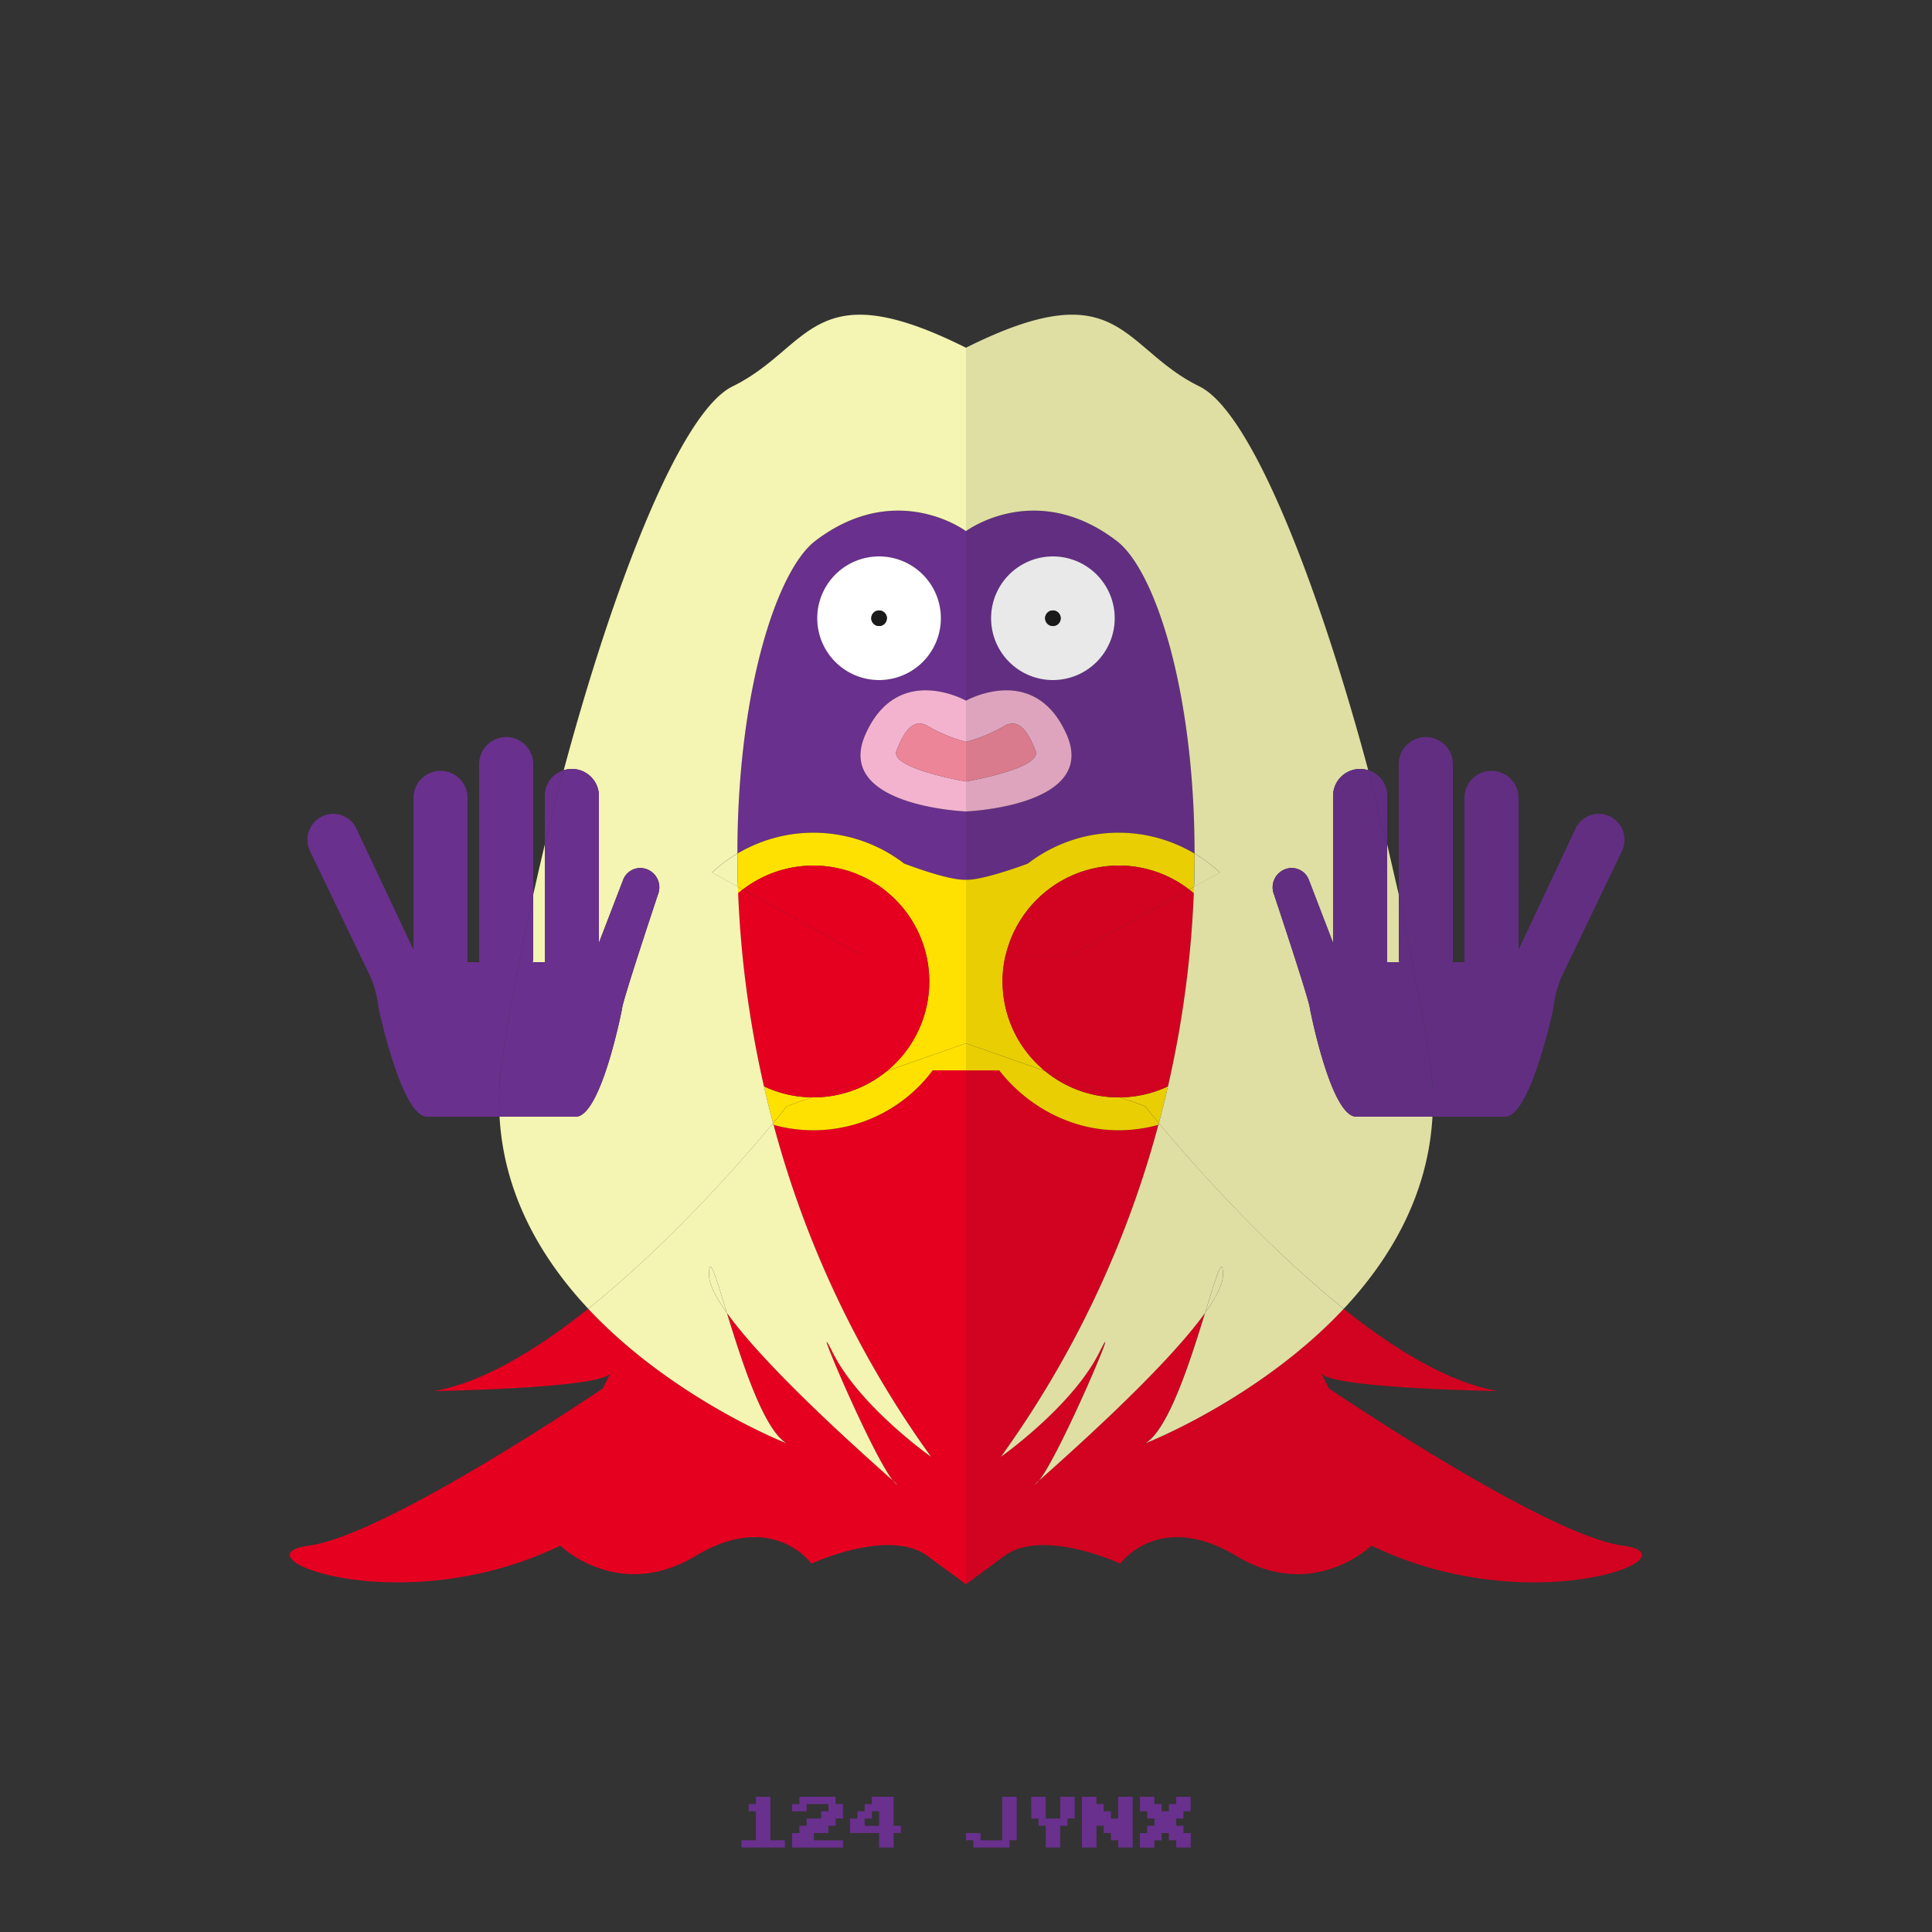 <?xml version="1.0" ?><svg id="pkflt" viewBox="0 0 500 500" xmlns="http://www.w3.org/2000/svg"><rect x="0" y="0" width="500" height="500" fill="#333333" stroke="none"/><defs><style>.cls-1{fill:#69308d;}.cls-2{fill:#e50020;}.cls-3{fill:#ffe100;}.cls-4{fill:#fff;}.cls-5{fill:#1a1a1a;}.cls-6{fill:#f3b3cf;}.cls-7{fill:#ed8599;}.cls-8{fill:#f4f4b3;}.cls-9{opacity:0.1;}</style></defs><title/><path class="cls-1" d="M211,140c-10,7.64-20.19,39.14-20.17,80.91A38.48,38.48,0,0,1,234,223.5c5.67,2.11,12.61,4.35,16,4.17V210s-34.33-1.33-26-20,26-8.67,26-8.67V137.5S232,124,211,140Zm32.5,20a16,16,0,1,1-16-16A16,16,0,0,1,243.5,160Z"/><path class="cls-2" d="M210.5,292.5a38.52,38.52,0,0,1-10.3-1.4A263.34,263.34,0,0,0,240.95,377s-18.45-13-25.45-27c-6.66-13.32,10,26.29,15.62,33.2,1,0.92,1.35,1.24.77,0.8a4.91,4.91,0,0,1-.77-0.8c-5.62-5.06-32.19-28.33-43-43.44,3.76,12.25,9.41,30,15.39,33.74,0,0-29.45-11.46-51.27-34.8C139,349.26,124.91,357.83,112.33,360c0,0,43.67-.67,45.67-4.67l0.56-1.12L158,355.33l-2,4s-56,38-76,40.67,23.67,20,65,0c0,0,15,14.67,35,2.67s30,2,30,2,20-9.33,30-2L250,410V277h-8.62A38.44,38.44,0,0,1,210.5,292.5Z"/><path class="cls-3" d="M240.5,254a29.94,29.94,0,0,1-11,23.18L250,270V247H239.67A30.06,30.06,0,0,1,240.5,254Z"/><path class="cls-3" d="M192.23,230.21l-1.25-.69c0,0.56,0,1.11.05,1.67Q191.62,230.68,192.23,230.21Z"/><path class="cls-3" d="M200.08,290.66c2.3-2.77,3.58-4.4,3.58-4.4l6.46-2.27a29.87,29.87,0,0,1-12.41-2.85Q198.81,285.88,200.08,290.66Z"/><path class="cls-3" d="M234,223.5a38.48,38.48,0,0,0-43.15-2.59q0,4.24.15,8.61l1.25,0.69A30,30,0,0,1,239.67,247H250V227.67C246.58,227.85,239.65,225.6,234,223.5Z"/><path class="cls-3" d="M210.5,284h-0.37l-6.46,2.27s-1.28,1.63-3.58,4.4l0.12,0.44A38.5,38.5,0,0,0,241.38,277H250v-7l-20.45,7.18A29.87,29.87,0,0,1,210.5,284Z"/><path class="cls-4" d="M211.5,160a16,16,0,1,0,16-16A16,16,0,0,0,211.5,160Zm18,0a2,2,0,1,1-2-2A2,2,0,0,1,229.53,160Z"/><circle class="cls-5" cx="227.5" cy="160" r="2.03"/><path class="cls-6" d="M224,190c-8.33,18.67,26,20,26,20v-7.75s-19.75-3.34-18-7.92,4.25-8.83,8.25-6.33a41.67,41.67,0,0,0,9.75,4V181.33S232.33,171.33,224,190Z"/><path class="cls-7" d="M232,194.33c-1.75,4.58,18,7.92,18,7.92V192a41.67,41.67,0,0,1-9.75-4C236.25,185.5,233.75,189.75,232,194.33Z"/><path class="cls-2" d="M197.72,281.14A29.87,29.87,0,0,0,210.13,284l19.42-6.81A30,30,0,0,0,239.67,247h-17l-30.47-16.79q-0.61.47-1.2,1A272.86,272.86,0,0,0,197.72,281.14Z"/><path class="cls-2" d="M239.67,247a30,30,0,0,0-47.44-16.79L222.7,247h17Z"/><path class="cls-2" d="M210.5,284a29.87,29.87,0,0,0,19-6.82L210.13,284h0.37Z"/><path class="cls-8" d="M137.74,249H141V218.54q-1.56,6.49-3,13v17.26C138,248.84,137.74,248.92,137.74,249Z"/><path class="cls-8" d="M231.89,384c0.58,0.44.25,0.12-.77-0.8A4.91,4.91,0,0,0,231.89,384Z"/><path class="cls-8" d="M203.5,373.5c-6-3.7-11.63-21.5-15.39-33.74-2.85-4-4.61-7.39-4.61-9.76,0-5.6,1.76.49,4.61,9.76,10.82,15.11,37.38,38.38,43,43.44-5.61-6.92-22.27-46.52-15.62-33.2,7,14,25.45,27,25.45,27a263.34,263.34,0,0,1-40.74-85.9l-0.39-.11c-7.84,9.41-26.7,31-47.59,47.71C174.05,362,203.5,373.5,203.5,373.5Z"/><path class="cls-8" d="M183.5,330c0,2.37,1.76,5.78,4.61,9.76C185.26,330.49,183.5,324.4,183.5,330Z"/><path class="cls-8" d="M190.83,220.91a38.64,38.64,0,0,0-6.56,4.92l6.7,3.69Q190.83,225.15,190.83,220.91Z"/><path class="cls-8" d="M200.08,290.66l-0.27.32,0.39,0.11Z"/><path class="cls-8" d="M189.58,100c-13.43,6.58-30.64,50.78-43.69,99.33a7,7,0,0,1,9.11,6.42V244l6.24-16.23a4.75,4.75,0,0,1,6.25-2.79,5,5,0,0,1,2.79,6.5S161,259.32,161,261c0,0-5.4,28-12,28H129.28c1.14,20.25,10.88,36.79,22.95,49.7C173.11,322,192,300.4,199.81,291l0.27-.32q-1.28-4.78-2.36-9.52a272.86,272.86,0,0,1-6.69-50c0-.56,0-1.11-0.05-1.67l-6.7-3.69a38.64,38.64,0,0,1,6.56-4.92c0-41.77,10.14-73.26,20.17-80.91,21-16,39-2.5,39-2.5V90C210,70,210,90,189.58,100Z"/><path class="cls-1" d="M141,205.75v12.78c1.55-6.43,3.18-12.85,4.89-19.2A6.9,6.9,0,0,0,141,205.75Z"/><path class="cls-1" d="M130,274c2-13.29,4.72-27.77,8-42.51V197.75a7,7,0,0,0-14,0v51c0,0.08.26,0.16,0.26,0.25H121V206.5a7,7,0,0,0-14,0v39.27L92.24,214.45a6.64,6.64,0,0,0-8.89-3.17,6.75,6.75,0,0,0-3.11,9L96,253.06A30.37,30.37,0,0,1,98,261s5.9,28,12.5,28h18.78A73.44,73.44,0,0,1,130,274Z"/><path class="cls-1" d="M161,261c0-1.68,9.28-29.5,9.28-29.5a5,5,0,0,0-2.79-6.5,4.75,4.75,0,0,0-6.25,2.79L155,244V205.75a7,7,0,0,0-9.11-6.42c-1.71,6.35-3.34,12.78-4.89,19.2V249h-3.26c0-.08.26-0.16,0.26-0.25V231.49c-3.28,14.74-6,29.22-8,42.51a73.44,73.44,0,0,0-.72,15H149C155.6,289,161,261,161,261Z"/><path class="cls-1" d="M250,137.5v43.83s17.67-10,26,8.67-26,20-26,20v17.67c3,0.18,10.35-2.06,16-4.17a38.47,38.47,0,0,1,43.15-2.59c0-41.77-10.14-73.26-20.17-80.91C268,124,250,137.5,250,137.5Zm22.49,6.5a16,16,0,1,1-16,16A16,16,0,0,1,272.49,144Z"/><path class="cls-2" d="M289.49,292.5a38.52,38.52,0,0,0,10.3-1.4A263.34,263.34,0,0,1,259,377s18.45-13,25.45-27c6.66-13.32-10,26.29-15.62,33.2-1,.92-1.35,1.24-0.77.8a4.91,4.91,0,0,0,.77-0.8c5.62-5.06,32.19-28.33,43-43.44-3.76,12.25-9.41,30-15.39,33.74,0,0,29.45-11.46,51.27-34.8,13.25,10.57,27.31,19.14,39.89,21.3,0,0-43.67-.67-45.67-4.67l-0.56-1.12,0.56,1.12,2,4s56,38,76,40.67-23.67,20-65,0c0,0-15,14.67-35,2.67s-30,2-30,2-20-9.33-30-2L250,410V277h8.62C265.64,286,276.85,292.5,289.49,292.5Z"/><path class="cls-3" d="M259.49,254a29.94,29.94,0,0,0,11,23.18L250,270V247h10.32A28.54,28.54,0,0,0,259.49,254Z"/><path class="cls-3" d="M307.77,230.21l1.25-.69c0,0.56,0,1.11-.05,1.67Q308.38,230.68,307.77,230.21Z"/><path class="cls-3" d="M299.91,290.66c-2.3-2.77-3.58-4.4-3.58-4.4L289.86,284a29.87,29.87,0,0,0,12.41-2.85Q301.19,285.88,299.91,290.66Z"/><path class="cls-3" d="M266,223.5a38.47,38.47,0,0,1,43.15-2.59q0,4.24-.15,8.61l-1.25.69A29.86,29.86,0,0,0,289.49,224a30.21,30.21,0,0,0-29.17,23H250V227.67C253,227.85,260.35,225.6,266,223.5Z"/><path class="cls-3" d="M289.49,284h0.37l6.46,2.27s1.28,1.63,3.58,4.4l-0.12.44a38.52,38.52,0,0,1-10.3,1.4c-12.64,0-23.86-6.5-30.88-15.5H250v-7l20.45,7.18A29.87,29.87,0,0,0,289.49,284Z"/><path class="cls-4" d="M272.49,144a16,16,0,1,0,16,16A16,16,0,0,0,272.49,144Zm0,14a2,2,0,1,1-2,2A2,2,0,0,1,272.49,158Z"/><circle class="cls-5" cx="272.49" cy="160" r="2.03"/><path class="cls-6" d="M276,190c8.33,18.67-26,20-26,20v-7.75s19.75-3.34,18-7.92-4.25-8.83-8.25-6.33a41.67,41.67,0,0,1-9.75,4V181.33S267.67,171.33,276,190Z"/><path class="cls-7" d="M268,194.33c1.75,4.58-18,7.92-18,7.92V192a41.67,41.67,0,0,0,9.75-4C263.75,185.5,266.25,189.75,268,194.33Z"/><path class="cls-2" d="M302.27,281.14A29.87,29.87,0,0,1,289.86,284l-19.42-6.81a29.94,29.94,0,0,1-11-23.18,28.54,28.54,0,0,1,.83-7h17l30.47-16.79q0.61,0.47,1.2,1A272.86,272.86,0,0,1,302.27,281.14Z"/><path class="cls-2" d="M260.32,247a30.21,30.21,0,0,1,29.17-23,29.86,29.86,0,0,1,18.27,6.21L277.3,247h-17Z"/><path class="cls-2" d="M289.49,284a29.87,29.87,0,0,1-19-6.82L289.86,284h-0.37Z"/><path class="cls-8" d="M362.25,249H359V218.54q1.5,6.49,3,13v17.26C362,248.84,362.25,248.92,362.25,249Z"/><path class="cls-8" d="M268.1,384c-0.58.44-.25,0.12,0.77-0.8A4.91,4.91,0,0,1,268.1,384Z"/><path class="cls-8" d="M296.49,373.5c6-3.7,11.63-21.5,15.39-33.74,2.85-4,4.61-7.39,4.61-9.76,0-5.6-1.76.49-4.61,9.76-10.82,15.11-37.38,38.38-43,43.44,5.61-6.92,22.27-46.52,15.62-33.2-7,14-25.45,27-25.45,27a263.34,263.34,0,0,0,40.74-85.9l0.39-.11c7.84,9.41,26.7,31,47.59,47.71C325.94,362,296.49,373.5,296.49,373.5Z"/><path class="cls-8" d="M316.49,330c0,2.37-1.76,5.78-4.61,9.76C314.73,330.49,316.49,324.4,316.49,330Z"/><path class="cls-8" d="M309.17,220.91a38.64,38.64,0,0,1,6.56,4.92l-6.7,3.69Q309.17,225.15,309.17,220.91Z"/><path class="cls-8" d="M299.91,290.66l0.27,0.32-0.39.11Z"/><path class="cls-8" d="M310.41,100c13.43,6.58,30.64,50.78,43.69,99.33a7,7,0,0,0-9.11,6.42V244l-6.24-16.23a4.75,4.75,0,0,0-6.25-2.79,5,5,0,0,0-2.79,6.5S339,259.32,339,261c0,0,5.4,28,12,28h19.72c-1.14,20.25-10.88,36.79-22.95,49.7C326.88,322,308,300.4,300.18,291l-0.27-.32q1.28-4.78,2.36-9.52a272.86,272.86,0,0,0,6.69-50c0-.56,0-1.11.05-1.67l6.7-3.69a38.64,38.64,0,0,0-6.56-4.92c0-41.77-10.14-73.26-20.17-80.91-21-16-39-2.5-39-2.5V90C290,70,290,90,310.41,100Z"/><path class="cls-1" d="M359,205.75v12.78c-2-6.43-3.18-12.85-4.89-19.2A6.9,6.9,0,0,1,359,205.75Z"/><path class="cls-1" d="M370,274c-2-13.29-5-27.77-8-42.51V197.75a7,7,0,0,1,14,0v51c0,0.08-.26.16-0.26,0.25H379V206.5a7,7,0,0,1,14,0v39.27l14.75-31.32a6.63,6.63,0,0,1,8.89-3.17,6.75,6.75,0,0,1,3.11,9L404,253.06a30.37,30.37,0,0,0-2,7.94s-5.9,28-12.5,28H370.71A73.43,73.43,0,0,0,370,274Z"/><path class="cls-1" d="M339,261c0-1.68-9.28-29.5-9.28-29.5a5,5,0,0,1,2.79-6.5,4.75,4.75,0,0,1,6.26,2.79L345,244V205.75a7,7,0,0,1,9.11-6.42c1.71,6.35,2.89,12.78,4.89,19.2V249h3.25c0-.08-0.25-0.16-0.25-0.25V231.49c3,14.74,6,29.22,8,42.51a73.43,73.43,0,0,1,.72,15H351C344.39,289,339,261,339,261Z"/><g class="cls-9"><path class="cls-5" d="M420,400c-20-2.67-76-40.67-76-40.67l-2-4c2,4,45.67,4.67,45.67,4.67-12.58-2.17-26.64-10.74-39.89-21.3,12.07-12.91,21.81-29.45,22.95-49.7h18.78c6.6,0,12.5-28,12.5-28a30.37,30.37,0,0,1,2-7.94l15.73-32.77a6.75,6.75,0,0,0-3.11-9,6.63,6.63,0,0,0-8.89,3.17L393,245.77V206.5a7,7,0,0,0-14,0V249h-3.26c0-.08.26-0.16,0.26-0.25v-51a7,7,0,0,0-14,0v33.74c-1-4.3-2-8.8-3-13.12-2-6.43-3.18-12.37-4.89-19.37h0c-13.06-48-30.27-92.59-43.69-99.17C290,89.83,290,70,250,90V410l10-7.33c10-7.33,30,2,30,2s10-14,30-2S355,400,355,400C396.33,420,440,402.67,420,400ZM289.49,224h0a29.86,29.86,0,0,1,18.27,6.21h0A29.86,29.86,0,0,0,289.49,224Zm62.94-25c-0.15,0-.29,0-0.44,0h0C352.15,199,352.29,199,352.44,199Zm-13.68,28.75a4.82,4.82,0,0,0-4.34-3.14A4.82,4.82,0,0,1,338.76,227.79Zm-71.33-95.61a32.38,32.38,0,0,0-15.63,4.18A32.38,32.38,0,0,1,267.43,132.18ZM250.81,137l-0.61.4Z"/><path class="cls-5" d="M354.11,199.33c1.71,6.35,2.89,12.78,4.89,19.2V205.75A6.9,6.9,0,0,0,354.11,199.33Z"/></g><path class="cls-1" d="M195.63,465.94V465h3.75v11.25h3.75v1.88H191.88v-1.87h3.75v-7.5h-1.87v-1.87h1.88v-0.94Z"/><path class="cls-1" d="M206.88,465.94V465h9.38v1.88h1.88v3.75h-1.87v1.88h-1.87v1.88h-3.75v1.88h7.5v1.88H205v-3.75h1.88V472.5h1.88v-1.87h3.75v-1.87h1.88v-1.87h-5.62v1.88H205v-1.87h1.88v-0.94Z"/><path class="cls-1" d="M225.63,465.94V465h5.63v7.5h1.88v1.88h-1.87v3.75H227.5v-3.75H220v-3.75h1.88v-1.87h1.88v-1.87h1.88v-0.94Zm1.88,4.69v-1.87h-1.87v1.88h-1.87v1.88h3.75v-1.87Z"/><path class="cls-1" d="M259.38,470.63V465h3.75v11.25h-1.87v1.88h-9.37v-1.87H250v-1.87h3.75v1.88h5.63v-5.62Z"/><path class="cls-1" d="M266.88,467.81V465h3.75v5.63h3.75V465h3.75v5.63h-1.87v1.88h-1.87v5.63h-3.75V472.5h-1.87v-1.87h-1.87v-2.81Z"/><path class="cls-1" d="M280,471.56V465h3.75v1.88h1.88v1.88h1.88v1.88h1.88V465h3.75v13.13h-3.75v-1.87H287.5v-1.87h-1.87V472.5h-1.87v5.63H280v-6.56Z"/><path class="cls-1" d="M295,466.88V465h3.75v1.88h1.88v1.88h1.88v-1.87h1.88V465h3.75v3.75h-1.87v1.88h-1.87v1.88h1.88v1.88h1.88v3.75h-3.75v-1.87H302.5v-1.87h-1.87v1.88h-1.87v1.88H295v-3.75h1.88V472.5h1.88v-1.87h-1.87v-1.87H295v-1.87Z"/></svg>